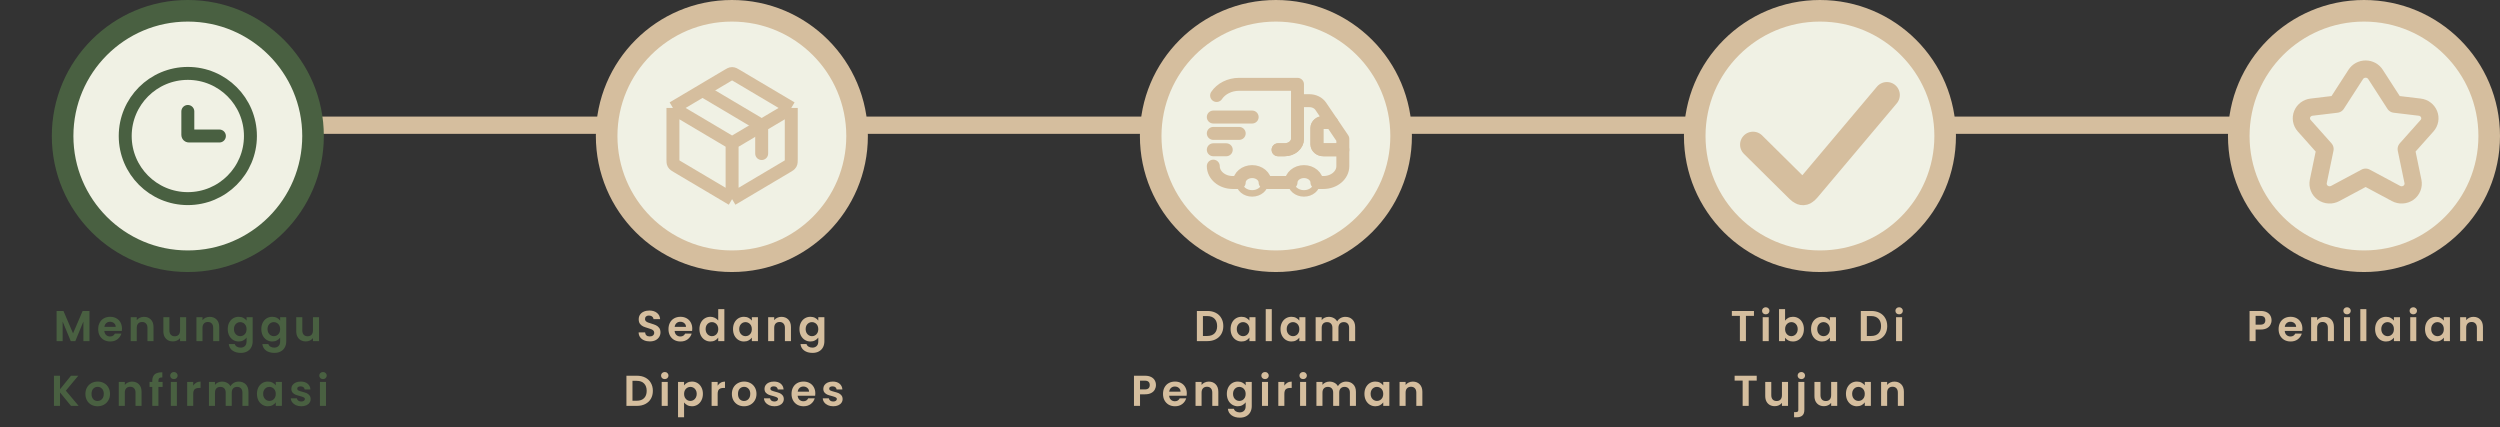 <svg width="579" height="99" viewBox="0 0 579 99" fill="none" xmlns="http://www.w3.org/2000/svg">
<rect x="0" y="0" width="579" height="99" fill="#333333" stroke="none"/>
<line x1="13" y1="29" x2="164" y2="29" stroke="#D5BE9E" stroke-width="4"/>
<line x1="158" y1="29" x2="311" y2="29" stroke="#D5BE9E" stroke-width="4"/>
<line x1="285" y1="29" x2="437" y2="29" stroke="#D5BE9E" stroke-width="4"/>
<line x1="405" y1="29" x2="557" y2="29" stroke="#D5BE9E" stroke-width="4"/>
<path d="M20.717 72.02V79H19.317V74.46L17.447 79H16.387L14.507 74.46V79H13.107V72.02H14.697L16.917 77.21L19.137 72.02H20.717ZM28.251 76.11C28.251 76.31 28.238 76.49 28.211 76.65H24.161C24.195 77.05 24.334 77.363 24.581 77.59C24.828 77.817 25.131 77.93 25.491 77.93C26.011 77.93 26.381 77.707 26.601 77.26H28.111C27.951 77.793 27.645 78.233 27.191 78.58C26.738 78.92 26.181 79.09 25.521 79.09C24.988 79.09 24.508 78.973 24.081 78.74C23.661 78.5 23.331 78.163 23.091 77.73C22.858 77.297 22.741 76.797 22.741 76.23C22.741 75.657 22.858 75.153 23.091 74.72C23.325 74.287 23.651 73.953 24.071 73.72C24.491 73.487 24.974 73.37 25.521 73.37C26.048 73.37 26.518 73.483 26.931 73.71C27.351 73.937 27.674 74.26 27.901 74.68C28.134 75.093 28.251 75.57 28.251 76.11ZM26.801 75.71C26.794 75.35 26.665 75.063 26.411 74.85C26.158 74.63 25.848 74.52 25.481 74.52C25.134 74.52 24.841 74.627 24.601 74.84C24.368 75.047 24.224 75.337 24.171 75.71H26.801ZM33.343 73.38C34.003 73.38 34.536 73.59 34.943 74.01C35.35 74.423 35.553 75.003 35.553 75.75V79H34.153V75.94C34.153 75.5 34.043 75.163 33.823 74.93C33.603 74.69 33.303 74.57 32.923 74.57C32.536 74.57 32.23 74.69 32.003 74.93C31.783 75.163 31.673 75.5 31.673 75.94V79H30.273V73.46H31.673V74.15C31.86 73.91 32.096 73.723 32.383 73.59C32.676 73.45 32.996 73.38 33.343 73.38ZM43.114 73.46V79H41.704V78.3C41.524 78.54 41.288 78.73 40.994 78.87C40.708 79.003 40.394 79.07 40.054 79.07C39.621 79.07 39.238 78.98 38.904 78.8C38.571 78.613 38.308 78.343 38.114 77.99C37.928 77.63 37.834 77.203 37.834 76.71V73.46H39.234V76.51C39.234 76.95 39.344 77.29 39.564 77.53C39.784 77.763 40.084 77.88 40.464 77.88C40.851 77.88 41.154 77.763 41.374 77.53C41.594 77.29 41.704 76.95 41.704 76.51V73.46H43.114ZM48.566 73.38C49.226 73.38 49.759 73.59 50.166 74.01C50.572 74.423 50.776 75.003 50.776 75.75V79H49.376V75.94C49.376 75.5 49.266 75.163 49.046 74.93C48.826 74.69 48.526 74.57 48.146 74.57C47.759 74.57 47.452 74.69 47.226 74.93C47.006 75.163 46.896 75.5 46.896 75.94V79H45.496V73.46H46.896V74.15C47.082 73.91 47.319 73.723 47.606 73.59C47.899 73.45 48.219 73.38 48.566 73.38ZM55.277 73.37C55.69 73.37 56.054 73.453 56.367 73.62C56.68 73.78 56.927 73.99 57.107 74.25V73.46H58.517V79.04C58.517 79.553 58.414 80.01 58.207 80.41C58 80.817 57.69 81.137 57.277 81.37C56.864 81.61 56.364 81.73 55.777 81.73C54.99 81.73 54.344 81.547 53.837 81.18C53.337 80.813 53.054 80.313 52.987 79.68H54.377C54.45 79.933 54.607 80.133 54.847 80.28C55.094 80.433 55.39 80.51 55.737 80.51C56.144 80.51 56.474 80.387 56.727 80.14C56.98 79.9 57.107 79.533 57.107 79.04V78.18C56.927 78.44 56.677 78.657 56.357 78.83C56.044 79.003 55.684 79.09 55.277 79.09C54.81 79.09 54.384 78.97 53.997 78.73C53.61 78.49 53.304 78.153 53.077 77.72C52.857 77.28 52.747 76.777 52.747 76.21C52.747 75.65 52.857 75.153 53.077 74.72C53.304 74.287 53.607 73.953 53.987 73.72C54.374 73.487 54.804 73.37 55.277 73.37ZM57.107 76.23C57.107 75.89 57.04 75.6 56.907 75.36C56.774 75.113 56.594 74.927 56.367 74.8C56.14 74.667 55.897 74.6 55.637 74.6C55.377 74.6 55.137 74.663 54.917 74.79C54.697 74.917 54.517 75.103 54.377 75.35C54.244 75.59 54.177 75.877 54.177 76.21C54.177 76.543 54.244 76.837 54.377 77.09C54.517 77.337 54.697 77.527 54.917 77.66C55.144 77.793 55.384 77.86 55.637 77.86C55.897 77.86 56.14 77.797 56.367 77.67C56.594 77.537 56.774 77.35 56.907 77.11C57.04 76.863 57.107 76.57 57.107 76.23ZM63.054 73.37C63.468 73.37 63.831 73.453 64.144 73.62C64.458 73.78 64.704 73.99 64.884 74.25V73.46H66.294V79.04C66.294 79.553 66.191 80.01 65.984 80.41C65.778 80.817 65.468 81.137 65.054 81.37C64.641 81.61 64.141 81.73 63.554 81.73C62.768 81.73 62.121 81.547 61.614 81.18C61.114 80.813 60.831 80.313 60.764 79.68H62.154C62.228 79.933 62.384 80.133 62.624 80.28C62.871 80.433 63.168 80.51 63.514 80.51C63.921 80.51 64.251 80.387 64.504 80.14C64.758 79.9 64.884 79.533 64.884 79.04V78.18C64.704 78.44 64.454 78.657 64.134 78.83C63.821 79.003 63.461 79.09 63.054 79.09C62.588 79.09 62.161 78.97 61.774 78.73C61.388 78.49 61.081 78.153 60.854 77.72C60.634 77.28 60.524 76.777 60.524 76.21C60.524 75.65 60.634 75.153 60.854 74.72C61.081 74.287 61.384 73.953 61.764 73.72C62.151 73.487 62.581 73.37 63.054 73.37ZM64.884 76.23C64.884 75.89 64.818 75.6 64.684 75.36C64.551 75.113 64.371 74.927 64.144 74.8C63.918 74.667 63.674 74.6 63.414 74.6C63.154 74.6 62.914 74.663 62.694 74.79C62.474 74.917 62.294 75.103 62.154 75.35C62.021 75.59 61.954 75.877 61.954 76.21C61.954 76.543 62.021 76.837 62.154 77.09C62.294 77.337 62.474 77.527 62.694 77.66C62.921 77.793 63.161 77.86 63.414 77.86C63.674 77.86 63.918 77.797 64.144 77.67C64.371 77.537 64.551 77.35 64.684 77.11C64.818 76.863 64.884 76.57 64.884 76.23ZM73.892 73.46V79H72.482V78.3C72.302 78.54 72.065 78.73 71.772 78.87C71.485 79.003 71.172 79.07 70.832 79.07C70.398 79.07 70.015 78.98 69.682 78.8C69.348 78.613 69.085 78.343 68.892 77.99C68.705 77.63 68.612 77.203 68.612 76.71V73.46H70.012V76.51C70.012 76.95 70.122 77.29 70.342 77.53C70.562 77.763 70.862 77.88 71.242 77.88C71.628 77.88 71.932 77.763 72.152 77.53C72.372 77.29 72.482 76.95 72.482 76.51V73.46H73.892ZM16.44 94L13.9 90.89V94H12.5V87.02H13.9V90.15L16.44 87.02H18.13L15.25 90.48L18.21 94H16.44ZM22.59 94.09C22.057 94.09 21.577 93.973 21.15 93.74C20.724 93.5 20.387 93.163 20.14 92.73C19.9 92.297 19.78 91.797 19.78 91.23C19.78 90.663 19.904 90.163 20.15 89.73C20.404 89.297 20.747 88.963 21.18 88.73C21.614 88.49 22.097 88.37 22.63 88.37C23.164 88.37 23.647 88.49 24.08 88.73C24.514 88.963 24.854 89.297 25.1 89.73C25.354 90.163 25.48 90.663 25.48 91.23C25.48 91.797 25.35 92.297 25.09 92.73C24.837 93.163 24.49 93.5 24.05 93.74C23.617 93.973 23.13 94.09 22.59 94.09ZM22.59 92.87C22.844 92.87 23.08 92.81 23.3 92.69C23.527 92.563 23.707 92.377 23.84 92.13C23.974 91.883 24.04 91.583 24.04 91.23C24.04 90.703 23.9 90.3 23.62 90.02C23.347 89.733 23.01 89.59 22.61 89.59C22.21 89.59 21.874 89.733 21.6 90.02C21.334 90.3 21.2 90.703 21.2 91.23C21.2 91.757 21.33 92.163 21.59 92.45C21.857 92.73 22.19 92.87 22.59 92.87ZM30.577 88.38C31.237 88.38 31.771 88.59 32.177 89.01C32.584 89.423 32.787 90.003 32.787 90.75V94H31.387V90.94C31.387 90.5 31.277 90.163 31.057 89.93C30.837 89.69 30.537 89.57 30.157 89.57C29.771 89.57 29.464 89.69 29.237 89.93C29.017 90.163 28.907 90.5 28.907 90.94V94H27.507V88.46H28.907V89.15C29.094 88.91 29.331 88.723 29.617 88.59C29.911 88.45 30.231 88.38 30.577 88.38ZM37.659 89.61H36.689V94H35.269V89.61H34.639V88.46H35.269V88.18C35.269 87.5 35.462 87 35.849 86.68C36.235 86.36 36.819 86.21 37.599 86.23V87.41C37.259 87.403 37.022 87.46 36.889 87.58C36.755 87.7 36.689 87.917 36.689 88.23V88.46H37.659V89.61ZM40.276 87.8C40.029 87.8 39.823 87.723 39.656 87.57C39.496 87.41 39.416 87.213 39.416 86.98C39.416 86.747 39.496 86.553 39.656 86.4C39.823 86.24 40.029 86.16 40.276 86.16C40.523 86.16 40.726 86.24 40.886 86.4C41.053 86.553 41.136 86.747 41.136 86.98C41.136 87.213 41.053 87.41 40.886 87.57C40.726 87.723 40.523 87.8 40.276 87.8ZM40.966 88.46V94H39.566V88.46H40.966ZM44.749 89.32C44.929 89.027 45.163 88.797 45.449 88.63C45.742 88.463 46.076 88.38 46.449 88.38V89.85H46.079C45.639 89.85 45.306 89.953 45.079 90.16C44.859 90.367 44.749 90.727 44.749 91.24V94H43.349V88.46H44.749V89.32ZM55.272 88.38C55.952 88.38 56.499 88.59 56.912 89.01C57.332 89.423 57.542 90.003 57.542 90.75V94H56.142V90.94C56.142 90.507 56.032 90.177 55.812 89.95C55.592 89.717 55.292 89.6 54.912 89.6C54.532 89.6 54.229 89.717 54.002 89.95C53.782 90.177 53.672 90.507 53.672 90.94V94H52.272V90.94C52.272 90.507 52.162 90.177 51.942 89.95C51.722 89.717 51.422 89.6 51.042 89.6C50.656 89.6 50.349 89.717 50.122 89.95C49.902 90.177 49.792 90.507 49.792 90.94V94H48.392V88.46H49.792V89.13C49.972 88.897 50.202 88.713 50.482 88.58C50.769 88.447 51.082 88.38 51.422 88.38C51.855 88.38 52.242 88.473 52.582 88.66C52.922 88.84 53.185 89.1 53.372 89.44C53.552 89.12 53.812 88.863 54.152 88.67C54.499 88.477 54.872 88.38 55.272 88.38ZM59.511 91.21C59.511 90.65 59.621 90.153 59.841 89.72C60.067 89.287 60.371 88.953 60.751 88.72C61.137 88.487 61.567 88.37 62.041 88.37C62.454 88.37 62.814 88.453 63.121 88.62C63.434 88.787 63.684 88.997 63.871 89.25V88.46H65.281V94H63.871V93.19C63.691 93.45 63.441 93.667 63.121 93.84C62.807 94.007 62.444 94.09 62.031 94.09C61.564 94.09 61.137 93.97 60.751 93.73C60.371 93.49 60.067 93.153 59.841 92.72C59.621 92.28 59.511 91.777 59.511 91.21ZM63.871 91.23C63.871 90.89 63.804 90.6 63.671 90.36C63.537 90.113 63.357 89.927 63.131 89.8C62.904 89.667 62.661 89.6 62.401 89.6C62.141 89.6 61.901 89.663 61.681 89.79C61.461 89.917 61.281 90.103 61.141 90.35C61.007 90.59 60.941 90.877 60.941 91.21C60.941 91.543 61.007 91.837 61.141 92.09C61.281 92.337 61.461 92.527 61.681 92.66C61.907 92.793 62.147 92.86 62.401 92.86C62.661 92.86 62.904 92.797 63.131 92.67C63.357 92.537 63.537 92.35 63.671 92.11C63.804 91.863 63.871 91.57 63.871 91.23ZM69.768 94.09C69.315 94.09 68.908 94.01 68.548 93.85C68.188 93.683 67.901 93.46 67.688 93.18C67.481 92.9 67.368 92.59 67.348 92.25H68.758C68.785 92.463 68.888 92.64 69.068 92.78C69.255 92.92 69.485 92.99 69.758 92.99C70.025 92.99 70.231 92.937 70.378 92.83C70.531 92.723 70.608 92.587 70.608 92.42C70.608 92.24 70.515 92.107 70.328 92.02C70.148 91.927 69.858 91.827 69.458 91.72C69.045 91.62 68.705 91.517 68.438 91.41C68.178 91.303 67.951 91.14 67.758 90.92C67.571 90.7 67.478 90.403 67.478 90.03C67.478 89.723 67.565 89.443 67.738 89.19C67.918 88.937 68.171 88.737 68.498 88.59C68.831 88.443 69.221 88.37 69.668 88.37C70.328 88.37 70.855 88.537 71.248 88.87C71.641 89.197 71.858 89.64 71.898 90.2H70.558C70.538 89.98 70.445 89.807 70.278 89.68C70.118 89.547 69.901 89.48 69.628 89.48C69.375 89.48 69.178 89.527 69.038 89.62C68.905 89.713 68.838 89.843 68.838 90.01C68.838 90.197 68.931 90.34 69.118 90.44C69.305 90.533 69.595 90.63 69.988 90.73C70.388 90.83 70.718 90.933 70.978 91.04C71.238 91.147 71.461 91.313 71.648 91.54C71.841 91.76 71.941 92.053 71.948 92.42C71.948 92.74 71.858 93.027 71.678 93.28C71.505 93.533 71.251 93.733 70.918 93.88C70.591 94.02 70.208 94.09 69.768 94.09ZM74.807 87.8C74.561 87.8 74.354 87.723 74.187 87.57C74.027 87.41 73.947 87.213 73.947 86.98C73.947 86.747 74.027 86.553 74.187 86.4C74.354 86.24 74.561 86.16 74.807 86.16C75.054 86.16 75.257 86.24 75.417 86.4C75.584 86.553 75.667 86.747 75.667 86.98C75.667 87.213 75.584 87.41 75.417 87.57C75.257 87.723 75.054 87.8 74.807 87.8ZM75.497 88.46V94H74.097V88.46H75.497Z" fill="#496041"/>
<path d="M150.496 79.07C150.009 79.07 149.569 78.987 149.176 78.82C148.789 78.653 148.482 78.413 148.256 78.1C148.029 77.787 147.912 77.417 147.906 76.99H149.406C149.426 77.277 149.526 77.503 149.706 77.67C149.892 77.837 150.146 77.92 150.466 77.92C150.792 77.92 151.049 77.843 151.236 77.69C151.422 77.53 151.516 77.323 151.516 77.07C151.516 76.863 151.452 76.693 151.326 76.56C151.199 76.427 151.039 76.323 150.846 76.25C150.659 76.17 150.399 76.083 150.066 75.99C149.612 75.857 149.242 75.727 148.956 75.6C148.676 75.467 148.432 75.27 148.226 75.01C148.026 74.743 147.926 74.39 147.926 73.95C147.926 73.537 148.029 73.177 148.236 72.87C148.442 72.563 148.732 72.33 149.106 72.17C149.479 72.003 149.906 71.92 150.386 71.92C151.106 71.92 151.689 72.097 152.136 72.45C152.589 72.797 152.839 73.283 152.886 73.91H151.346C151.332 73.67 151.229 73.473 151.036 73.32C150.849 73.16 150.599 73.08 150.286 73.08C150.012 73.08 149.792 73.15 149.626 73.29C149.466 73.43 149.386 73.633 149.386 73.9C149.386 74.087 149.446 74.243 149.566 74.37C149.692 74.49 149.846 74.59 150.026 74.67C150.212 74.743 150.472 74.83 150.806 74.93C151.259 75.063 151.629 75.197 151.916 75.33C152.202 75.463 152.449 75.663 152.656 75.93C152.862 76.197 152.966 76.547 152.966 76.98C152.966 77.353 152.869 77.7 152.676 78.02C152.482 78.34 152.199 78.597 151.826 78.79C151.452 78.977 151.009 79.07 150.496 79.07ZM160.329 76.11C160.329 76.31 160.316 76.49 160.289 76.65H156.239C156.273 77.05 156.413 77.363 156.659 77.59C156.906 77.817 157.209 77.93 157.569 77.93C158.089 77.93 158.459 77.707 158.679 77.26H160.189C160.029 77.793 159.723 78.233 159.269 78.58C158.816 78.92 158.259 79.09 157.599 79.09C157.066 79.09 156.586 78.973 156.159 78.74C155.739 78.5 155.409 78.163 155.169 77.73C154.936 77.297 154.819 76.797 154.819 76.23C154.819 75.657 154.936 75.153 155.169 74.72C155.403 74.287 155.729 73.953 156.149 73.72C156.569 73.487 157.053 73.37 157.599 73.37C158.126 73.37 158.596 73.483 159.009 73.71C159.429 73.937 159.753 74.26 159.979 74.68C160.213 75.093 160.329 75.57 160.329 76.11ZM158.879 75.71C158.873 75.35 158.743 75.063 158.489 74.85C158.236 74.63 157.926 74.52 157.559 74.52C157.213 74.52 156.919 74.627 156.679 74.84C156.446 75.047 156.303 75.337 156.249 75.71H158.879ZM161.991 76.21C161.991 75.65 162.101 75.153 162.321 74.72C162.548 74.287 162.854 73.953 163.241 73.72C163.628 73.487 164.058 73.37 164.531 73.37C164.891 73.37 165.234 73.45 165.561 73.61C165.888 73.763 166.148 73.97 166.341 74.23V71.6H167.761V79H166.341V78.18C166.168 78.453 165.924 78.673 165.611 78.84C165.298 79.007 164.934 79.09 164.521 79.09C164.054 79.09 163.628 78.97 163.241 78.73C162.854 78.49 162.548 78.153 162.321 77.72C162.101 77.28 161.991 76.777 161.991 76.21ZM166.351 76.23C166.351 75.89 166.284 75.6 166.151 75.36C166.018 75.113 165.838 74.927 165.611 74.8C165.384 74.667 165.141 74.6 164.881 74.6C164.621 74.6 164.381 74.663 164.161 74.79C163.941 74.917 163.761 75.103 163.621 75.35C163.488 75.59 163.421 75.877 163.421 76.21C163.421 76.543 163.488 76.837 163.621 77.09C163.761 77.337 163.941 77.527 164.161 77.66C164.388 77.793 164.628 77.86 164.881 77.86C165.141 77.86 165.384 77.797 165.611 77.67C165.838 77.537 166.018 77.35 166.151 77.11C166.284 76.863 166.351 76.57 166.351 76.23ZM169.768 76.21C169.768 75.65 169.878 75.153 170.098 74.72C170.325 74.287 170.628 73.953 171.008 73.72C171.395 73.487 171.825 73.37 172.298 73.37C172.712 73.37 173.072 73.453 173.378 73.62C173.692 73.787 173.942 73.997 174.128 74.25V73.46H175.538V79H174.128V78.19C173.948 78.45 173.698 78.667 173.378 78.84C173.065 79.007 172.702 79.09 172.288 79.09C171.822 79.09 171.395 78.97 171.008 78.73C170.628 78.49 170.325 78.153 170.098 77.72C169.878 77.28 169.768 76.777 169.768 76.21ZM174.128 76.23C174.128 75.89 174.062 75.6 173.928 75.36C173.795 75.113 173.615 74.927 173.388 74.8C173.162 74.667 172.918 74.6 172.658 74.6C172.398 74.6 172.158 74.663 171.938 74.79C171.718 74.917 171.538 75.103 171.398 75.35C171.265 75.59 171.198 75.877 171.198 76.21C171.198 76.543 171.265 76.837 171.398 77.09C171.538 77.337 171.718 77.527 171.938 77.66C172.165 77.793 172.405 77.86 172.658 77.86C172.918 77.86 173.162 77.797 173.388 77.67C173.615 77.537 173.795 77.35 173.928 77.11C174.062 76.863 174.128 76.57 174.128 76.23ZM180.976 73.38C181.636 73.38 182.169 73.59 182.576 74.01C182.982 74.423 183.186 75.003 183.186 75.75V79H181.786V75.94C181.786 75.5 181.676 75.163 181.456 74.93C181.236 74.69 180.936 74.57 180.556 74.57C180.169 74.57 179.862 74.69 179.636 74.93C179.416 75.163 179.306 75.5 179.306 75.94V79H177.906V73.46H179.306V74.15C179.492 73.91 179.729 73.723 180.016 73.59C180.309 73.45 180.629 73.38 180.976 73.38ZM187.687 73.37C188.1 73.37 188.464 73.453 188.777 73.62C189.09 73.78 189.337 73.99 189.517 74.25V73.46H190.927V79.04C190.927 79.553 190.824 80.01 190.617 80.41C190.41 80.817 190.1 81.137 189.687 81.37C189.274 81.61 188.774 81.73 188.187 81.73C187.4 81.73 186.754 81.547 186.247 81.18C185.747 80.813 185.464 80.313 185.397 79.68H186.787C186.86 79.933 187.017 80.133 187.257 80.28C187.504 80.433 187.8 80.51 188.147 80.51C188.554 80.51 188.884 80.387 189.137 80.14C189.39 79.9 189.517 79.533 189.517 79.04V78.18C189.337 78.44 189.087 78.657 188.767 78.83C188.454 79.003 188.094 79.09 187.687 79.09C187.22 79.09 186.794 78.97 186.407 78.73C186.02 78.49 185.714 78.153 185.487 77.72C185.267 77.28 185.157 76.777 185.157 76.21C185.157 75.65 185.267 75.153 185.487 74.72C185.714 74.287 186.017 73.953 186.397 73.72C186.784 73.487 187.214 73.37 187.687 73.37ZM189.517 76.23C189.517 75.89 189.45 75.6 189.317 75.36C189.184 75.113 189.004 74.927 188.777 74.8C188.55 74.667 188.307 74.6 188.047 74.6C187.787 74.6 187.547 74.663 187.327 74.79C187.107 74.917 186.927 75.103 186.787 75.35C186.654 75.59 186.587 75.877 186.587 76.21C186.587 76.543 186.654 76.837 186.787 77.09C186.927 77.337 187.107 77.527 187.327 77.66C187.554 77.793 187.794 77.86 188.047 77.86C188.307 77.86 188.55 77.797 188.777 77.67C189.004 77.537 189.184 77.35 189.317 77.11C189.45 76.863 189.517 76.57 189.517 76.23ZM147.521 87.02C148.254 87.02 148.897 87.163 149.451 87.45C150.011 87.737 150.441 88.147 150.741 88.68C151.047 89.207 151.201 89.82 151.201 90.52C151.201 91.22 151.047 91.833 150.741 92.36C150.441 92.88 150.011 93.283 149.451 93.57C148.897 93.857 148.254 94 147.521 94H145.081V87.02H147.521ZM147.471 92.81C148.204 92.81 148.771 92.61 149.171 92.21C149.571 91.81 149.771 91.247 149.771 90.52C149.771 89.793 149.571 89.227 149.171 88.82C148.771 88.407 148.204 88.2 147.471 88.2H146.481V92.81H147.471ZM153.959 87.8C153.712 87.8 153.505 87.723 153.339 87.57C153.179 87.41 153.099 87.213 153.099 86.98C153.099 86.747 153.179 86.553 153.339 86.4C153.505 86.24 153.712 86.16 153.959 86.16C154.205 86.16 154.409 86.24 154.569 86.4C154.735 86.553 154.819 86.747 154.819 86.98C154.819 87.213 154.735 87.41 154.569 87.57C154.409 87.723 154.205 87.8 153.959 87.8ZM154.649 88.46V94H153.249V88.46H154.649ZM158.432 89.26C158.612 89.007 158.858 88.797 159.172 88.63C159.492 88.457 159.855 88.37 160.262 88.37C160.735 88.37 161.162 88.487 161.542 88.72C161.928 88.953 162.232 89.287 162.452 89.72C162.678 90.147 162.792 90.643 162.792 91.21C162.792 91.777 162.678 92.28 162.452 92.72C162.232 93.153 161.928 93.49 161.542 93.73C161.162 93.97 160.735 94.09 160.262 94.09C159.855 94.09 159.495 94.007 159.182 93.84C158.875 93.673 158.625 93.463 158.432 93.21V96.64H157.032V88.46H158.432V89.26ZM161.362 91.21C161.362 90.877 161.292 90.59 161.152 90.35C161.018 90.103 160.838 89.917 160.612 89.79C160.392 89.663 160.152 89.6 159.892 89.6C159.638 89.6 159.398 89.667 159.172 89.8C158.952 89.927 158.772 90.113 158.632 90.36C158.498 90.607 158.432 90.897 158.432 91.23C158.432 91.563 158.498 91.853 158.632 92.1C158.772 92.347 158.952 92.537 159.172 92.67C159.398 92.797 159.638 92.86 159.892 92.86C160.152 92.86 160.392 92.793 160.612 92.66C160.838 92.527 161.018 92.337 161.152 92.09C161.292 91.843 161.362 91.55 161.362 91.21ZM166.209 89.32C166.389 89.027 166.622 88.797 166.909 88.63C167.202 88.463 167.536 88.38 167.909 88.38V89.85H167.539C167.099 89.85 166.766 89.953 166.539 90.16C166.319 90.367 166.209 90.727 166.209 91.24V94H164.809V88.46H166.209V89.32ZM172.312 94.09C171.779 94.09 171.299 93.973 170.872 93.74C170.445 93.5 170.109 93.163 169.862 92.73C169.622 92.297 169.502 91.797 169.502 91.23C169.502 90.663 169.625 90.163 169.872 89.73C170.125 89.297 170.469 88.963 170.902 88.73C171.335 88.49 171.819 88.37 172.352 88.37C172.885 88.37 173.369 88.49 173.802 88.73C174.235 88.963 174.575 89.297 174.822 89.73C175.075 90.163 175.202 90.663 175.202 91.23C175.202 91.797 175.072 92.297 174.812 92.73C174.559 93.163 174.212 93.5 173.772 93.74C173.339 93.973 172.852 94.09 172.312 94.09ZM172.312 92.87C172.565 92.87 172.802 92.81 173.022 92.69C173.249 92.563 173.429 92.377 173.562 92.13C173.695 91.883 173.762 91.583 173.762 91.23C173.762 90.703 173.622 90.3 173.342 90.02C173.069 89.733 172.732 89.59 172.332 89.59C171.932 89.59 171.595 89.733 171.322 90.02C171.055 90.3 170.922 90.703 170.922 91.23C170.922 91.757 171.052 92.163 171.312 92.45C171.579 92.73 171.912 92.87 172.312 92.87ZM179.349 94.09C178.896 94.09 178.489 94.01 178.129 93.85C177.769 93.683 177.482 93.46 177.269 93.18C177.062 92.9 176.949 92.59 176.929 92.25H178.339C178.366 92.463 178.469 92.64 178.649 92.78C178.836 92.92 179.066 92.99 179.339 92.99C179.606 92.99 179.812 92.937 179.959 92.83C180.112 92.723 180.189 92.587 180.189 92.42C180.189 92.24 180.096 92.107 179.909 92.02C179.729 91.927 179.439 91.827 179.039 91.72C178.626 91.62 178.286 91.517 178.019 91.41C177.759 91.303 177.532 91.14 177.339 90.92C177.152 90.7 177.059 90.403 177.059 90.03C177.059 89.723 177.146 89.443 177.319 89.19C177.499 88.937 177.752 88.737 178.079 88.59C178.412 88.443 178.802 88.37 179.249 88.37C179.909 88.37 180.436 88.537 180.829 88.87C181.222 89.197 181.439 89.64 181.479 90.2H180.139C180.119 89.98 180.026 89.807 179.859 89.68C179.699 89.547 179.482 89.48 179.209 89.48C178.956 89.48 178.759 89.527 178.619 89.62C178.486 89.713 178.419 89.843 178.419 90.01C178.419 90.197 178.512 90.34 178.699 90.44C178.886 90.533 179.176 90.63 179.569 90.73C179.969 90.83 180.299 90.933 180.559 91.04C180.819 91.147 181.042 91.313 181.229 91.54C181.422 91.76 181.522 92.053 181.529 92.42C181.529 92.74 181.439 93.027 181.259 93.28C181.086 93.533 180.832 93.733 180.499 93.88C180.172 94.02 179.789 94.09 179.349 94.09ZM188.828 91.11C188.828 91.31 188.815 91.49 188.788 91.65H184.738C184.772 92.05 184.912 92.363 185.158 92.59C185.405 92.817 185.708 92.93 186.068 92.93C186.588 92.93 186.958 92.707 187.178 92.26H188.688C188.528 92.793 188.222 93.233 187.768 93.58C187.315 93.92 186.758 94.09 186.098 94.09C185.565 94.09 185.085 93.973 184.658 93.74C184.238 93.5 183.908 93.163 183.668 92.73C183.435 92.297 183.318 91.797 183.318 91.23C183.318 90.657 183.435 90.153 183.668 89.72C183.902 89.287 184.228 88.953 184.648 88.72C185.068 88.487 185.552 88.37 186.098 88.37C186.625 88.37 187.095 88.483 187.508 88.71C187.928 88.937 188.252 89.26 188.478 89.68C188.712 90.093 188.828 90.57 188.828 91.11ZM187.378 90.71C187.372 90.35 187.242 90.063 186.988 89.85C186.735 89.63 186.425 89.52 186.058 89.52C185.712 89.52 185.418 89.627 185.178 89.84C184.945 90.047 184.802 90.337 184.748 90.71H187.378ZM192.97 94.09C192.517 94.09 192.11 94.01 191.75 93.85C191.39 93.683 191.103 93.46 190.89 93.18C190.683 92.9 190.57 92.59 190.55 92.25H191.96C191.987 92.463 192.09 92.64 192.27 92.78C192.457 92.92 192.687 92.99 192.96 92.99C193.227 92.99 193.433 92.937 193.58 92.83C193.733 92.723 193.81 92.587 193.81 92.42C193.81 92.24 193.717 92.107 193.53 92.02C193.35 91.927 193.06 91.827 192.66 91.72C192.247 91.62 191.907 91.517 191.64 91.41C191.38 91.303 191.153 91.14 190.96 90.92C190.773 90.7 190.68 90.403 190.68 90.03C190.68 89.723 190.767 89.443 190.94 89.19C191.12 88.937 191.373 88.737 191.7 88.59C192.033 88.443 192.423 88.37 192.87 88.37C193.53 88.37 194.057 88.537 194.45 88.87C194.843 89.197 195.06 89.64 195.1 90.2H193.76C193.74 89.98 193.647 89.807 193.48 89.68C193.32 89.547 193.103 89.48 192.83 89.48C192.577 89.48 192.38 89.527 192.24 89.62C192.107 89.713 192.04 89.843 192.04 90.01C192.04 90.197 192.133 90.34 192.32 90.44C192.507 90.533 192.797 90.63 193.19 90.73C193.59 90.83 193.92 90.933 194.18 91.04C194.44 91.147 194.663 91.313 194.85 91.54C195.043 91.76 195.143 92.053 195.15 92.42C195.15 92.74 195.06 93.027 194.88 93.28C194.707 93.533 194.453 93.733 194.12 93.88C193.793 94.02 193.41 94.09 192.97 94.09Z" fill="#D5BE9E"/>
<path d="M279.638 72.02C280.371 72.02 281.014 72.163 281.568 72.45C282.128 72.737 282.558 73.147 282.858 73.68C283.164 74.207 283.318 74.82 283.318 75.52C283.318 76.22 283.164 76.833 282.858 77.36C282.558 77.88 282.128 78.283 281.568 78.57C281.014 78.857 280.371 79 279.638 79H277.198V72.02H279.638ZM279.588 77.81C280.321 77.81 280.888 77.61 281.288 77.21C281.688 76.81 281.888 76.247 281.888 75.52C281.888 74.793 281.688 74.227 281.288 73.82C280.888 73.407 280.321 73.2 279.588 73.2H278.598V77.81H279.588ZM285.006 76.21C285.006 75.65 285.116 75.153 285.336 74.72C285.562 74.287 285.866 73.953 286.246 73.72C286.632 73.487 287.062 73.37 287.536 73.37C287.949 73.37 288.309 73.453 288.616 73.62C288.929 73.787 289.179 73.997 289.366 74.25V73.46H290.776V79H289.366V78.19C289.186 78.45 288.936 78.667 288.616 78.84C288.302 79.007 287.939 79.09 287.526 79.09C287.059 79.09 286.632 78.97 286.246 78.73C285.866 78.49 285.562 78.153 285.336 77.72C285.116 77.28 285.006 76.777 285.006 76.21ZM289.366 76.23C289.366 75.89 289.299 75.6 289.166 75.36C289.032 75.113 288.852 74.927 288.626 74.8C288.399 74.667 288.156 74.6 287.896 74.6C287.636 74.6 287.396 74.663 287.176 74.79C286.956 74.917 286.776 75.103 286.636 75.35C286.502 75.59 286.436 75.877 286.436 76.21C286.436 76.543 286.502 76.837 286.636 77.09C286.776 77.337 286.956 77.527 287.176 77.66C287.402 77.793 287.642 77.86 287.896 77.86C288.156 77.86 288.399 77.797 288.626 77.67C288.852 77.537 289.032 77.35 289.166 77.11C289.299 76.863 289.366 76.57 289.366 76.23ZM294.543 71.6V79H293.143V71.6H294.543ZM296.566 76.21C296.566 75.65 296.676 75.153 296.896 74.72C297.123 74.287 297.426 73.953 297.806 73.72C298.193 73.487 298.623 73.37 299.096 73.37C299.51 73.37 299.87 73.453 300.176 73.62C300.49 73.787 300.74 73.997 300.926 74.25V73.46H302.336V79H300.926V78.19C300.746 78.45 300.496 78.667 300.176 78.84C299.863 79.007 299.5 79.09 299.086 79.09C298.62 79.09 298.193 78.97 297.806 78.73C297.426 78.49 297.123 78.153 296.896 77.72C296.676 77.28 296.566 76.777 296.566 76.21ZM300.926 76.23C300.926 75.89 300.86 75.6 300.726 75.36C300.593 75.113 300.413 74.927 300.186 74.8C299.96 74.667 299.716 74.6 299.456 74.6C299.196 74.6 298.956 74.663 298.736 74.79C298.516 74.917 298.336 75.103 298.196 75.35C298.063 75.59 297.996 75.877 297.996 76.21C297.996 76.543 298.063 76.837 298.196 77.09C298.336 77.337 298.516 77.527 298.736 77.66C298.963 77.793 299.203 77.86 299.456 77.86C299.716 77.86 299.96 77.797 300.186 77.67C300.413 77.537 300.593 77.35 300.726 77.11C300.86 76.863 300.926 76.57 300.926 76.23ZM311.584 73.38C312.264 73.38 312.81 73.59 313.224 74.01C313.644 74.423 313.854 75.003 313.854 75.75V79H312.454V75.94C312.454 75.507 312.344 75.177 312.124 74.95C311.904 74.717 311.604 74.6 311.224 74.6C310.844 74.6 310.54 74.717 310.314 74.95C310.094 75.177 309.984 75.507 309.984 75.94V79H308.584V75.94C308.584 75.507 308.474 75.177 308.254 74.95C308.034 74.717 307.734 74.6 307.354 74.6C306.967 74.6 306.66 74.717 306.434 74.95C306.214 75.177 306.104 75.507 306.104 75.94V79H304.704V73.46H306.104V74.13C306.284 73.897 306.514 73.713 306.794 73.58C307.08 73.447 307.394 73.38 307.734 73.38C308.167 73.38 308.554 73.473 308.894 73.66C309.234 73.84 309.497 74.1 309.684 74.44C309.864 74.12 310.124 73.863 310.464 73.67C310.81 73.477 311.184 73.38 311.584 73.38ZM267.719 89.18C267.719 89.553 267.629 89.903 267.449 90.23C267.276 90.557 266.999 90.82 266.619 91.02C266.246 91.22 265.773 91.32 265.199 91.32H264.029V94H262.629V87.02H265.199C265.739 87.02 266.199 87.113 266.579 87.3C266.959 87.487 267.243 87.743 267.429 88.07C267.623 88.397 267.719 88.767 267.719 89.18ZM265.139 90.19C265.526 90.19 265.813 90.103 265.999 89.93C266.186 89.75 266.279 89.5 266.279 89.18C266.279 88.5 265.899 88.16 265.139 88.16H264.029V90.19H265.139ZM274.863 91.11C274.863 91.31 274.85 91.49 274.823 91.65H270.773C270.807 92.05 270.947 92.363 271.193 92.59C271.44 92.817 271.743 92.93 272.103 92.93C272.623 92.93 272.993 92.707 273.213 92.26H274.723C274.563 92.793 274.257 93.233 273.803 93.58C273.35 93.92 272.793 94.09 272.133 94.09C271.6 94.09 271.12 93.973 270.693 93.74C270.273 93.5 269.943 93.163 269.703 92.73C269.47 92.297 269.353 91.797 269.353 91.23C269.353 90.657 269.47 90.153 269.703 89.72C269.937 89.287 270.263 88.953 270.683 88.72C271.103 88.487 271.587 88.37 272.133 88.37C272.66 88.37 273.13 88.483 273.543 88.71C273.963 88.937 274.287 89.26 274.513 89.68C274.747 90.093 274.863 90.57 274.863 91.11ZM273.413 90.71C273.407 90.35 273.277 90.063 273.023 89.85C272.77 89.63 272.46 89.52 272.093 89.52C271.747 89.52 271.453 89.627 271.213 89.84C270.98 90.047 270.837 90.337 270.783 90.71H273.413ZM279.955 88.38C280.615 88.38 281.149 88.59 281.555 89.01C281.962 89.423 282.165 90.003 282.165 90.75V94H280.765V90.94C280.765 90.5 280.655 90.163 280.435 89.93C280.215 89.69 279.915 89.57 279.535 89.57C279.149 89.57 278.842 89.69 278.615 89.93C278.395 90.163 278.285 90.5 278.285 90.94V94H276.885V88.46H278.285V89.15C278.472 88.91 278.709 88.723 278.995 88.59C279.289 88.45 279.609 88.38 279.955 88.38ZM286.667 88.37C287.08 88.37 287.443 88.453 287.757 88.62C288.07 88.78 288.317 88.99 288.497 89.25V88.46H289.907V94.04C289.907 94.553 289.803 95.01 289.597 95.41C289.39 95.817 289.08 96.137 288.667 96.37C288.253 96.61 287.753 96.73 287.167 96.73C286.38 96.73 285.733 96.547 285.227 96.18C284.727 95.813 284.443 95.313 284.377 94.68H285.767C285.84 94.933 285.997 95.133 286.237 95.28C286.483 95.433 286.78 95.51 287.127 95.51C287.533 95.51 287.863 95.387 288.117 95.14C288.37 94.9 288.497 94.533 288.497 94.04V93.18C288.317 93.44 288.067 93.657 287.747 93.83C287.433 94.003 287.073 94.09 286.667 94.09C286.2 94.09 285.773 93.97 285.387 93.73C285 93.49 284.693 93.153 284.467 92.72C284.247 92.28 284.137 91.777 284.137 91.21C284.137 90.65 284.247 90.153 284.467 89.72C284.693 89.287 284.997 88.953 285.377 88.72C285.763 88.487 286.193 88.37 286.667 88.37ZM288.497 91.23C288.497 90.89 288.43 90.6 288.297 90.36C288.163 90.113 287.983 89.927 287.757 89.8C287.53 89.667 287.287 89.6 287.027 89.6C286.767 89.6 286.527 89.663 286.307 89.79C286.087 89.917 285.907 90.103 285.767 90.35C285.633 90.59 285.567 90.877 285.567 91.21C285.567 91.543 285.633 91.837 285.767 92.09C285.907 92.337 286.087 92.527 286.307 92.66C286.533 92.793 286.773 92.86 287.027 92.86C287.287 92.86 287.53 92.797 287.757 92.67C287.983 92.537 288.163 92.35 288.297 92.11C288.43 91.863 288.497 91.57 288.497 91.23ZM292.984 87.8C292.737 87.8 292.531 87.723 292.364 87.57C292.204 87.41 292.124 87.213 292.124 86.98C292.124 86.747 292.204 86.553 292.364 86.4C292.531 86.24 292.737 86.16 292.984 86.16C293.231 86.16 293.434 86.24 293.594 86.4C293.761 86.553 293.844 86.747 293.844 86.98C293.844 87.213 293.761 87.41 293.594 87.57C293.434 87.723 293.231 87.8 292.984 87.8ZM293.674 88.46V94H292.274V88.46H293.674ZM297.457 89.32C297.637 89.027 297.871 88.797 298.157 88.63C298.451 88.463 298.784 88.38 299.157 88.38V89.85H298.787C298.347 89.85 298.014 89.953 297.787 90.16C297.567 90.367 297.457 90.727 297.457 91.24V94H296.057V88.46H297.457V89.32ZM301.81 87.8C301.563 87.8 301.357 87.723 301.19 87.57C301.03 87.41 300.95 87.213 300.95 86.98C300.95 86.747 301.03 86.553 301.19 86.4C301.357 86.24 301.563 86.16 301.81 86.16C302.057 86.16 302.26 86.24 302.42 86.4C302.587 86.553 302.67 86.747 302.67 86.98C302.67 87.213 302.587 87.41 302.42 87.57C302.26 87.723 302.057 87.8 301.81 87.8ZM302.5 88.46V94H301.1V88.46H302.5ZM311.763 88.38C312.443 88.38 312.99 88.59 313.403 89.01C313.823 89.423 314.033 90.003 314.033 90.75V94H312.633V90.94C312.633 90.507 312.523 90.177 312.303 89.95C312.083 89.717 311.783 89.6 311.403 89.6C311.023 89.6 310.72 89.717 310.493 89.95C310.273 90.177 310.163 90.507 310.163 90.94V94H308.763V90.94C308.763 90.507 308.653 90.177 308.433 89.95C308.213 89.717 307.913 89.6 307.533 89.6C307.147 89.6 306.84 89.717 306.613 89.95C306.393 90.177 306.283 90.507 306.283 90.94V94H304.883V88.46H306.283V89.13C306.463 88.897 306.693 88.713 306.973 88.58C307.26 88.447 307.573 88.38 307.913 88.38C308.347 88.38 308.733 88.473 309.073 88.66C309.413 88.84 309.677 89.1 309.863 89.44C310.043 89.12 310.303 88.863 310.643 88.67C310.99 88.477 311.363 88.38 311.763 88.38ZM316.002 91.21C316.002 90.65 316.112 90.153 316.332 89.72C316.559 89.287 316.862 88.953 317.242 88.72C317.629 88.487 318.059 88.37 318.532 88.37C318.945 88.37 319.305 88.453 319.612 88.62C319.925 88.787 320.175 88.997 320.362 89.25V88.46H321.772V94H320.362V93.19C320.182 93.45 319.932 93.667 319.612 93.84C319.299 94.007 318.935 94.09 318.522 94.09C318.055 94.09 317.629 93.97 317.242 93.73C316.862 93.49 316.559 93.153 316.332 92.72C316.112 92.28 316.002 91.777 316.002 91.21ZM320.362 91.23C320.362 90.89 320.295 90.6 320.162 90.36C320.029 90.113 319.849 89.927 319.622 89.8C319.395 89.667 319.152 89.6 318.892 89.6C318.632 89.6 318.392 89.663 318.172 89.79C317.952 89.917 317.772 90.103 317.632 90.35C317.499 90.59 317.432 90.877 317.432 91.21C317.432 91.543 317.499 91.837 317.632 92.09C317.772 92.337 317.952 92.527 318.172 92.66C318.399 92.793 318.639 92.86 318.892 92.86C319.152 92.86 319.395 92.797 319.622 92.67C319.849 92.537 320.029 92.35 320.162 92.11C320.295 91.863 320.362 91.57 320.362 91.23ZM327.209 88.38C327.869 88.38 328.403 88.59 328.809 89.01C329.216 89.423 329.419 90.003 329.419 90.75V94H328.019V90.94C328.019 90.5 327.909 90.163 327.689 89.93C327.469 89.69 327.169 89.57 326.789 89.57C326.403 89.57 326.096 89.69 325.869 89.93C325.649 90.163 325.539 90.5 325.539 90.94V94H324.139V88.46H325.539V89.15C325.726 88.91 325.963 88.723 326.249 88.59C326.543 88.45 326.863 88.38 327.209 88.38Z" fill="#D5BE9E"/>
<path d="M406.218 72.02V73.15H404.358V79H402.958V73.15H401.098V72.02H406.218ZM408.95 72.8C408.703 72.8 408.496 72.723 408.33 72.57C408.17 72.41 408.09 72.213 408.09 71.98C408.09 71.747 408.17 71.553 408.33 71.4C408.496 71.24 408.703 71.16 408.95 71.16C409.196 71.16 409.4 71.24 409.56 71.4C409.726 71.553 409.81 71.747 409.81 71.98C409.81 72.213 409.726 72.41 409.56 72.57C409.4 72.723 409.196 72.8 408.95 72.8ZM409.64 73.46V79H408.24V73.46H409.64ZM413.423 74.27C413.603 74.003 413.85 73.787 414.163 73.62C414.483 73.453 414.846 73.37 415.253 73.37C415.726 73.37 416.153 73.487 416.533 73.72C416.92 73.953 417.223 74.287 417.443 74.72C417.67 75.147 417.783 75.643 417.783 76.21C417.783 76.777 417.67 77.28 417.443 77.72C417.223 78.153 416.92 78.49 416.533 78.73C416.153 78.97 415.726 79.09 415.253 79.09C414.84 79.09 414.476 79.01 414.163 78.85C413.856 78.683 413.61 78.47 413.423 78.21V79H412.023V71.6H413.423V74.27ZM416.353 76.21C416.353 75.877 416.283 75.59 416.143 75.35C416.01 75.103 415.83 74.917 415.603 74.79C415.383 74.663 415.143 74.6 414.883 74.6C414.63 74.6 414.39 74.667 414.163 74.8C413.943 74.927 413.763 75.113 413.623 75.36C413.49 75.607 413.423 75.897 413.423 76.23C413.423 76.563 413.49 76.853 413.623 77.1C413.763 77.347 413.943 77.537 414.163 77.67C414.39 77.797 414.63 77.86 414.883 77.86C415.143 77.86 415.383 77.793 415.603 77.66C415.83 77.527 416.01 77.337 416.143 77.09C416.283 76.843 416.353 76.55 416.353 76.21ZM419.44 76.21C419.44 75.65 419.55 75.153 419.77 74.72C419.997 74.287 420.3 73.953 420.68 73.72C421.067 73.487 421.497 73.37 421.97 73.37C422.384 73.37 422.744 73.453 423.05 73.62C423.364 73.787 423.614 73.997 423.8 74.25V73.46H425.21V79H423.8V78.19C423.62 78.45 423.37 78.667 423.05 78.84C422.737 79.007 422.374 79.09 421.96 79.09C421.494 79.09 421.067 78.97 420.68 78.73C420.3 78.49 419.997 78.153 419.77 77.72C419.55 77.28 419.44 76.777 419.44 76.21ZM423.8 76.23C423.8 75.89 423.734 75.6 423.6 75.36C423.467 75.113 423.287 74.927 423.06 74.8C422.834 74.667 422.59 74.6 422.33 74.6C422.07 74.6 421.83 74.663 421.61 74.79C421.39 74.917 421.21 75.103 421.07 75.35C420.937 75.59 420.87 75.877 420.87 76.21C420.87 76.543 420.937 76.837 421.07 77.09C421.21 77.337 421.39 77.527 421.61 77.66C421.837 77.793 422.077 77.86 422.33 77.86C422.59 77.86 422.834 77.797 423.06 77.67C423.287 77.537 423.467 77.35 423.6 77.11C423.734 76.863 423.8 76.57 423.8 76.23ZM433.401 72.02C434.134 72.02 434.777 72.163 435.331 72.45C435.891 72.737 436.321 73.147 436.621 73.68C436.927 74.207 437.081 74.82 437.081 75.52C437.081 76.22 436.927 76.833 436.621 77.36C436.321 77.88 435.891 78.283 435.331 78.57C434.777 78.857 434.134 79 433.401 79H430.961V72.02H433.401ZM433.351 77.81C434.084 77.81 434.651 77.61 435.051 77.21C435.451 76.81 435.651 76.247 435.651 75.52C435.651 74.793 435.451 74.227 435.051 73.82C434.651 73.407 434.084 73.2 433.351 73.2H432.361V77.81H433.351ZM439.838 72.8C439.592 72.8 439.385 72.723 439.218 72.57C439.058 72.41 438.978 72.213 438.978 71.98C438.978 71.747 439.058 71.553 439.218 71.4C439.385 71.24 439.592 71.16 439.838 71.16C440.085 71.16 440.288 71.24 440.448 71.4C440.615 71.553 440.698 71.747 440.698 71.98C440.698 72.213 440.615 72.41 440.448 72.57C440.288 72.723 440.085 72.8 439.838 72.8ZM440.528 73.46V79H439.128V73.46H440.528ZM406.857 87.02V88.15H404.997V94H403.597V88.15H401.737V87.02H406.857ZM414.108 88.46V94H412.698V93.3C412.518 93.54 412.282 93.73 411.988 93.87C411.702 94.003 411.388 94.07 411.048 94.07C410.615 94.07 410.232 93.98 409.898 93.8C409.565 93.613 409.302 93.343 409.108 92.99C408.922 92.63 408.828 92.203 408.828 91.71V88.46H410.228V91.51C410.228 91.95 410.338 92.29 410.558 92.53C410.778 92.763 411.078 92.88 411.458 92.88C411.845 92.88 412.148 92.763 412.368 92.53C412.588 92.29 412.698 91.95 412.698 91.51V88.46H414.108ZM417.2 87.8C416.946 87.8 416.736 87.723 416.57 87.57C416.41 87.41 416.33 87.213 416.33 86.98C416.33 86.747 416.41 86.553 416.57 86.4C416.736 86.24 416.946 86.16 417.2 86.16C417.446 86.16 417.65 86.24 417.81 86.4C417.97 86.553 418.05 86.747 418.05 86.98C418.05 87.213 417.97 87.41 417.81 87.57C417.65 87.723 417.446 87.8 417.2 87.8ZM417.89 94.91C417.89 95.523 417.736 95.963 417.43 96.23C417.13 96.503 416.696 96.64 416.13 96.64H415.51V95.45H415.91C416.123 95.45 416.273 95.407 416.36 95.32C416.446 95.24 416.49 95.107 416.49 94.92V88.46H417.89V94.91ZM425.503 88.46V94H424.093V93.3C423.913 93.54 423.676 93.73 423.383 93.87C423.096 94.003 422.783 94.07 422.443 94.07C422.01 94.07 421.626 93.98 421.293 93.8C420.96 93.613 420.696 93.343 420.503 92.99C420.316 92.63 420.223 92.203 420.223 91.71V88.46H421.623V91.51C421.623 91.95 421.733 92.29 421.953 92.53C422.173 92.763 422.473 92.88 422.853 92.88C423.24 92.88 423.543 92.763 423.763 92.53C423.983 92.29 424.093 91.95 424.093 91.51V88.46H425.503ZM427.524 91.21C427.524 90.65 427.634 90.153 427.854 89.72C428.081 89.287 428.384 88.953 428.764 88.72C429.151 88.487 429.581 88.37 430.054 88.37C430.468 88.37 430.828 88.453 431.134 88.62C431.448 88.787 431.698 88.997 431.884 89.25V88.46H433.294V94H431.884V93.19C431.704 93.45 431.454 93.667 431.134 93.84C430.821 94.007 430.458 94.09 430.044 94.09C429.578 94.09 429.151 93.97 428.764 93.73C428.384 93.49 428.081 93.153 427.854 92.72C427.634 92.28 427.524 91.777 427.524 91.21ZM431.884 91.23C431.884 90.89 431.818 90.6 431.684 90.36C431.551 90.113 431.371 89.927 431.144 89.8C430.918 89.667 430.674 89.6 430.414 89.6C430.154 89.6 429.914 89.663 429.694 89.79C429.474 89.917 429.294 90.103 429.154 90.35C429.021 90.59 428.954 90.877 428.954 91.21C428.954 91.543 429.021 91.837 429.154 92.09C429.294 92.337 429.474 92.527 429.694 92.66C429.921 92.793 430.161 92.86 430.414 92.86C430.674 92.86 430.918 92.797 431.144 92.67C431.371 92.537 431.551 92.35 431.684 92.11C431.818 91.863 431.884 91.57 431.884 91.23ZM438.732 88.38C439.392 88.38 439.925 88.59 440.332 89.01C440.738 89.423 440.942 90.003 440.942 90.75V94H439.542V90.94C439.542 90.5 439.432 90.163 439.212 89.93C438.992 89.69 438.692 89.57 438.312 89.57C437.925 89.57 437.618 89.69 437.392 89.93C437.172 90.163 437.062 90.5 437.062 90.94V94H435.662V88.46H437.062V89.15C437.248 88.91 437.485 88.723 437.772 88.59C438.065 88.45 438.385 88.38 438.732 88.38Z" fill="#D5BE9E"/>
<path d="M526.089 74.18C526.089 74.553 525.999 74.903 525.819 75.23C525.645 75.557 525.369 75.82 524.989 76.02C524.615 76.22 524.142 76.32 523.569 76.32H522.399V79H520.999V72.02H523.569C524.109 72.02 524.569 72.113 524.949 72.3C525.329 72.487 525.612 72.743 525.799 73.07C525.992 73.397 526.089 73.767 526.089 74.18ZM523.509 75.19C523.895 75.19 524.182 75.103 524.369 74.93C524.555 74.75 524.649 74.5 524.649 74.18C524.649 73.5 524.269 73.16 523.509 73.16H522.399V75.19H523.509ZM533.233 76.11C533.233 76.31 533.219 76.49 533.193 76.65H529.143C529.176 77.05 529.316 77.363 529.563 77.59C529.809 77.817 530.113 77.93 530.473 77.93C530.993 77.93 531.363 77.707 531.583 77.26H533.093C532.933 77.793 532.626 78.233 532.173 78.58C531.719 78.92 531.163 79.09 530.503 79.09C529.969 79.09 529.489 78.973 529.063 78.74C528.643 78.5 528.313 78.163 528.073 77.73C527.839 77.297 527.723 76.797 527.723 76.23C527.723 75.657 527.839 75.153 528.073 74.72C528.306 74.287 528.633 73.953 529.053 73.72C529.473 73.487 529.956 73.37 530.503 73.37C531.029 73.37 531.499 73.483 531.913 73.71C532.333 73.937 532.656 74.26 532.883 74.68C533.116 75.093 533.233 75.57 533.233 76.11ZM531.783 75.71C531.776 75.35 531.646 75.063 531.393 74.85C531.139 74.63 530.829 74.52 530.463 74.52C530.116 74.52 529.823 74.627 529.583 74.84C529.349 75.047 529.206 75.337 529.153 75.71H531.783ZM538.324 73.38C538.984 73.38 539.518 73.59 539.924 74.01C540.331 74.423 540.534 75.003 540.534 75.75V79H539.134V75.94C539.134 75.5 539.024 75.163 538.804 74.93C538.584 74.69 538.284 74.57 537.904 74.57C537.518 74.57 537.211 74.69 536.984 74.93C536.764 75.163 536.654 75.5 536.654 75.94V79H535.254V73.46H536.654V74.15C536.841 73.91 537.078 73.723 537.364 73.59C537.658 73.45 537.978 73.38 538.324 73.38ZM543.576 72.8C543.329 72.8 543.122 72.723 542.956 72.57C542.796 72.41 542.716 72.213 542.716 71.98C542.716 71.747 542.796 71.553 542.956 71.4C543.122 71.24 543.329 71.16 543.576 71.16C543.822 71.16 544.026 71.24 544.186 71.4C544.352 71.553 544.436 71.747 544.436 71.98C544.436 72.213 544.352 72.41 544.186 72.57C544.026 72.723 543.822 72.8 543.576 72.8ZM544.266 73.46V79H542.866V73.46H544.266ZM548.049 71.6V79H546.649V71.6H548.049ZM550.072 76.21C550.072 75.65 550.182 75.153 550.402 74.72C550.629 74.287 550.932 73.953 551.312 73.72C551.699 73.487 552.129 73.37 552.602 73.37C553.016 73.37 553.376 73.453 553.682 73.62C553.996 73.787 554.246 73.997 554.432 74.25V73.46H555.842V79H554.432V78.19C554.252 78.45 554.002 78.667 553.682 78.84C553.369 79.007 553.006 79.09 552.592 79.09C552.126 79.09 551.699 78.97 551.312 78.73C550.932 78.49 550.629 78.153 550.402 77.72C550.182 77.28 550.072 76.777 550.072 76.21ZM554.432 76.23C554.432 75.89 554.366 75.6 554.232 75.36C554.099 75.113 553.919 74.927 553.692 74.8C553.466 74.667 553.222 74.6 552.962 74.6C552.702 74.6 552.462 74.663 552.242 74.79C552.022 74.917 551.842 75.103 551.702 75.35C551.569 75.59 551.502 75.877 551.502 76.21C551.502 76.543 551.569 76.837 551.702 77.09C551.842 77.337 552.022 77.527 552.242 77.66C552.469 77.793 552.709 77.86 552.962 77.86C553.222 77.86 553.466 77.797 553.692 77.67C553.919 77.537 554.099 77.35 554.232 77.11C554.366 76.863 554.432 76.57 554.432 76.23ZM558.92 72.8C558.673 72.8 558.466 72.723 558.3 72.57C558.14 72.41 558.06 72.213 558.06 71.98C558.06 71.747 558.14 71.553 558.3 71.4C558.466 71.24 558.673 71.16 558.92 71.16C559.166 71.16 559.37 71.24 559.53 71.4C559.696 71.553 559.78 71.747 559.78 71.98C559.78 72.213 559.696 72.41 559.53 72.57C559.37 72.723 559.166 72.8 558.92 72.8ZM559.61 73.46V79H558.21V73.46H559.61ZM561.633 76.21C561.633 75.65 561.743 75.153 561.963 74.72C562.189 74.287 562.493 73.953 562.873 73.72C563.259 73.487 563.689 73.37 564.163 73.37C564.576 73.37 564.936 73.453 565.243 73.62C565.556 73.787 565.806 73.997 565.993 74.25V73.46H567.403V79H565.993V78.19C565.813 78.45 565.563 78.667 565.243 78.84C564.929 79.007 564.566 79.09 564.153 79.09C563.686 79.09 563.259 78.97 562.873 78.73C562.493 78.49 562.189 78.153 561.963 77.72C561.743 77.28 561.633 76.777 561.633 76.21ZM565.993 76.23C565.993 75.89 565.926 75.6 565.793 75.36C565.659 75.113 565.479 74.927 565.253 74.8C565.026 74.667 564.783 74.6 564.523 74.6C564.263 74.6 564.023 74.663 563.803 74.79C563.583 74.917 563.403 75.103 563.263 75.35C563.129 75.59 563.063 75.877 563.063 76.21C563.063 76.543 563.129 76.837 563.263 77.09C563.403 77.337 563.583 77.527 563.803 77.66C564.029 77.793 564.269 77.86 564.523 77.86C564.783 77.86 565.026 77.797 565.253 77.67C565.479 77.537 565.659 77.35 565.793 77.11C565.926 76.863 565.993 76.57 565.993 76.23ZM572.84 73.38C573.5 73.38 574.033 73.59 574.44 74.01C574.847 74.423 575.05 75.003 575.05 75.75V79H573.65V75.94C573.65 75.5 573.54 75.163 573.32 74.93C573.1 74.69 572.8 74.57 572.42 74.57C572.033 74.57 571.727 74.69 571.5 74.93C571.28 75.163 571.17 75.5 571.17 75.94V79H569.77V73.46H571.17V74.15C571.357 73.91 571.593 73.723 571.88 73.59C572.173 73.45 572.493 73.38 572.84 73.38Z" fill="#D5BE9E"/>
<circle cx="43.5" cy="31.5" r="29" fill="#F0F1E4" stroke="#496041" stroke-width="5"/>
<circle cx="421.5" cy="31.5" r="29" fill="#F0F1E4" stroke="#D5BE9E" stroke-width="5"/>
<circle cx="169.5" cy="31.5" r="29" fill="#F0F1E4" stroke="#D5BE9E" stroke-width="5"/>
<circle cx="295.5" cy="31.5" r="29" fill="#F0F1E4" stroke="#D5BE9E" stroke-width="5"/>
<circle cx="547.5" cy="31.5" r="29" fill="#F0F1E4" stroke="#D5BE9E" stroke-width="5"/>
<circle cx="43.5" cy="31.5" r="14.5" stroke="#496041" stroke-width="3"/>
<path d="M50.812 31.5H43.75C43.612 31.5 43.5 31.388 43.5 31.25V25.812" stroke="#496041" stroke-width="3" stroke-linecap="round"/>
<path d="M169.554 46.125V33.125M169.554 46.125L156.831 38.581C156.353 38.297 156.113 38.156 155.982 37.925C155.851 37.695 155.851 37.417 155.851 36.861V25M169.554 46.125L176.405 42.062L182.277 38.581C182.755 38.297 182.995 38.156 183.126 37.925C183.257 37.695 183.257 37.417 183.257 36.861V25M169.554 33.125L155.851 25M169.554 33.125L183.257 25M155.851 25L168.534 17.48C169.031 17.185 169.28 17.038 169.554 17.038C169.828 17.038 170.077 17.185 170.574 17.48L183.257 25" stroke="#D5BE9E" stroke-width="3" stroke-linejoin="round"/>
<path d="M174.905 35.562C174.905 36.391 175.577 37.062 176.405 37.062C177.234 37.062 177.905 36.391 177.905 35.562H174.905ZM175.425 28.481L174.66 29.772L175.425 28.481ZM176.274 29.137L174.971 29.88L176.274 29.137ZM161.938 22.228L174.66 29.772L176.19 27.191L163.468 19.647L161.938 22.228ZM177.905 35.562V30.202H174.905V35.562H177.905ZM174.66 29.772C174.784 29.845 174.875 29.899 174.952 29.947C175.029 29.994 175.071 30.023 175.093 30.039C175.115 30.055 175.102 30.048 175.074 30.019C175.043 29.987 175.005 29.94 174.971 29.88L177.578 28.395C177.371 28.032 177.102 27.792 176.867 27.62C176.658 27.467 176.405 27.318 176.19 27.191L174.66 29.772ZM177.905 30.202C177.905 29.953 177.907 29.659 177.882 29.401C177.854 29.111 177.784 28.757 177.578 28.395L174.971 29.88C174.937 29.82 174.915 29.763 174.904 29.72C174.893 29.681 174.893 29.666 174.896 29.693C174.899 29.721 174.902 29.771 174.904 29.862C174.905 29.952 174.905 30.059 174.905 30.202H177.905Z" fill="#D5BE9E"/>
<path d="M296 34.687H297.5C299.15 34.687 300.5 33.55 300.5 32.16V19.527H287C284.75 19.527 282.785 20.575 281.765 22.116" stroke="#D5BE9E" stroke-width="3" stroke-linecap="round" stroke-linejoin="round"/>
<path d="M281 38.477C281 40.574 283.01 42.267 285.5 42.267H287C287 40.877 288.35 39.74 290 39.74C291.65 39.74 293 40.877 293 42.267H299C299 40.877 300.35 39.74 302 39.74C303.65 39.74 305 40.877 305 42.267H306.5C308.99 42.267 311 40.574 311 38.477V34.687H306.5C305.675 34.687 305 34.118 305 33.423V29.633C305 28.938 305.675 28.37 306.5 28.37H308.435L305.87 24.593C305.33 23.809 304.34 23.317 303.26 23.317H300.5V32.16C300.5 33.55 299.15 34.687 297.5 34.687H296" stroke="#D5BE9E" stroke-width="3" stroke-linecap="round" stroke-linejoin="round"/>
<path d="M290 44.793C291.657 44.793 293 43.662 293 42.266C293 40.871 291.657 39.74 290 39.74C288.343 39.74 287 40.871 287 42.266C287 43.662 288.343 44.793 290 44.793Z" stroke="#D5BE9E" stroke-width="1.5" stroke-linecap="round" stroke-linejoin="round"/>
<path d="M302 44.793C303.657 44.793 305 43.662 305 42.266C305 40.871 303.657 39.74 302 39.74C300.343 39.74 299 40.871 299 42.266C299 43.662 300.343 44.793 302 44.793Z" stroke="#D5BE9E" stroke-width="1.5" stroke-linecap="round" stroke-linejoin="round"/>
<path d="M311 32.16V34.687H306.5C305.675 34.687 305 34.118 305 33.423V29.633C305 28.938 305.675 28.37 306.5 28.37H308.435L311 32.16Z" stroke="#D5BE9E" stroke-width="3" stroke-linecap="round" stroke-linejoin="round"/>
<path d="M281 27.106H290" stroke="#D5BE9E" stroke-width="3" stroke-linecap="round" stroke-linejoin="round"/>
<path d="M281 30.896H287" stroke="#D5BE9E" stroke-width="3" stroke-linecap="round" stroke-linejoin="round"/>
<path d="M281 34.687H284" stroke="#D5BE9E" stroke-width="3" stroke-linecap="round" stroke-linejoin="round"/>
<path d="M437 22L419.021 43.343C418.368 44.118 418.041 44.506 417.603 44.526C417.166 44.546 416.806 44.19 416.085 43.476L406 33.5" stroke="#D5BE9E" stroke-width="6" stroke-linecap="round"/>
<path d="M545.591 17.241C545.834 16.861 546.171 16.548 546.572 16.331C546.972 16.114 547.422 16 547.88 16C548.337 16 548.787 16.114 549.188 16.331C549.588 16.548 549.925 16.861 550.168 17.241L554.609 24.121L560.399 24.815C560.879 24.868 561.336 25.048 561.719 25.335C562.103 25.623 562.399 26.008 562.576 26.449C562.752 26.889 562.803 27.368 562.722 27.835C562.641 28.301 562.431 28.737 562.116 29.096L557.286 34.519L558.843 42.026C558.94 42.516 558.893 43.023 558.707 43.488C558.52 43.952 558.202 44.355 557.79 44.648C557.372 44.937 556.881 45.104 556.371 45.132C555.861 45.16 555.354 45.047 554.906 44.805L547.88 41.04L540.853 44.805C540.406 45.047 539.898 45.16 539.388 45.132C538.878 45.104 538.387 44.937 537.969 44.648C537.557 44.355 537.239 43.952 537.053 43.488C536.866 43.023 536.819 42.516 536.916 42.026L538.473 34.519L533.644 29.096C533.328 28.737 533.119 28.301 533.038 27.835C532.957 27.368 533.007 26.889 533.184 26.449C533.36 26.008 533.656 25.623 534.04 25.335C534.423 25.048 534.88 24.868 535.36 24.815L541.151 24.121L545.591 17.241Z" stroke="#D5BE9E" stroke-width="4" stroke-linecap="round" stroke-linejoin="round"/>
</svg>
